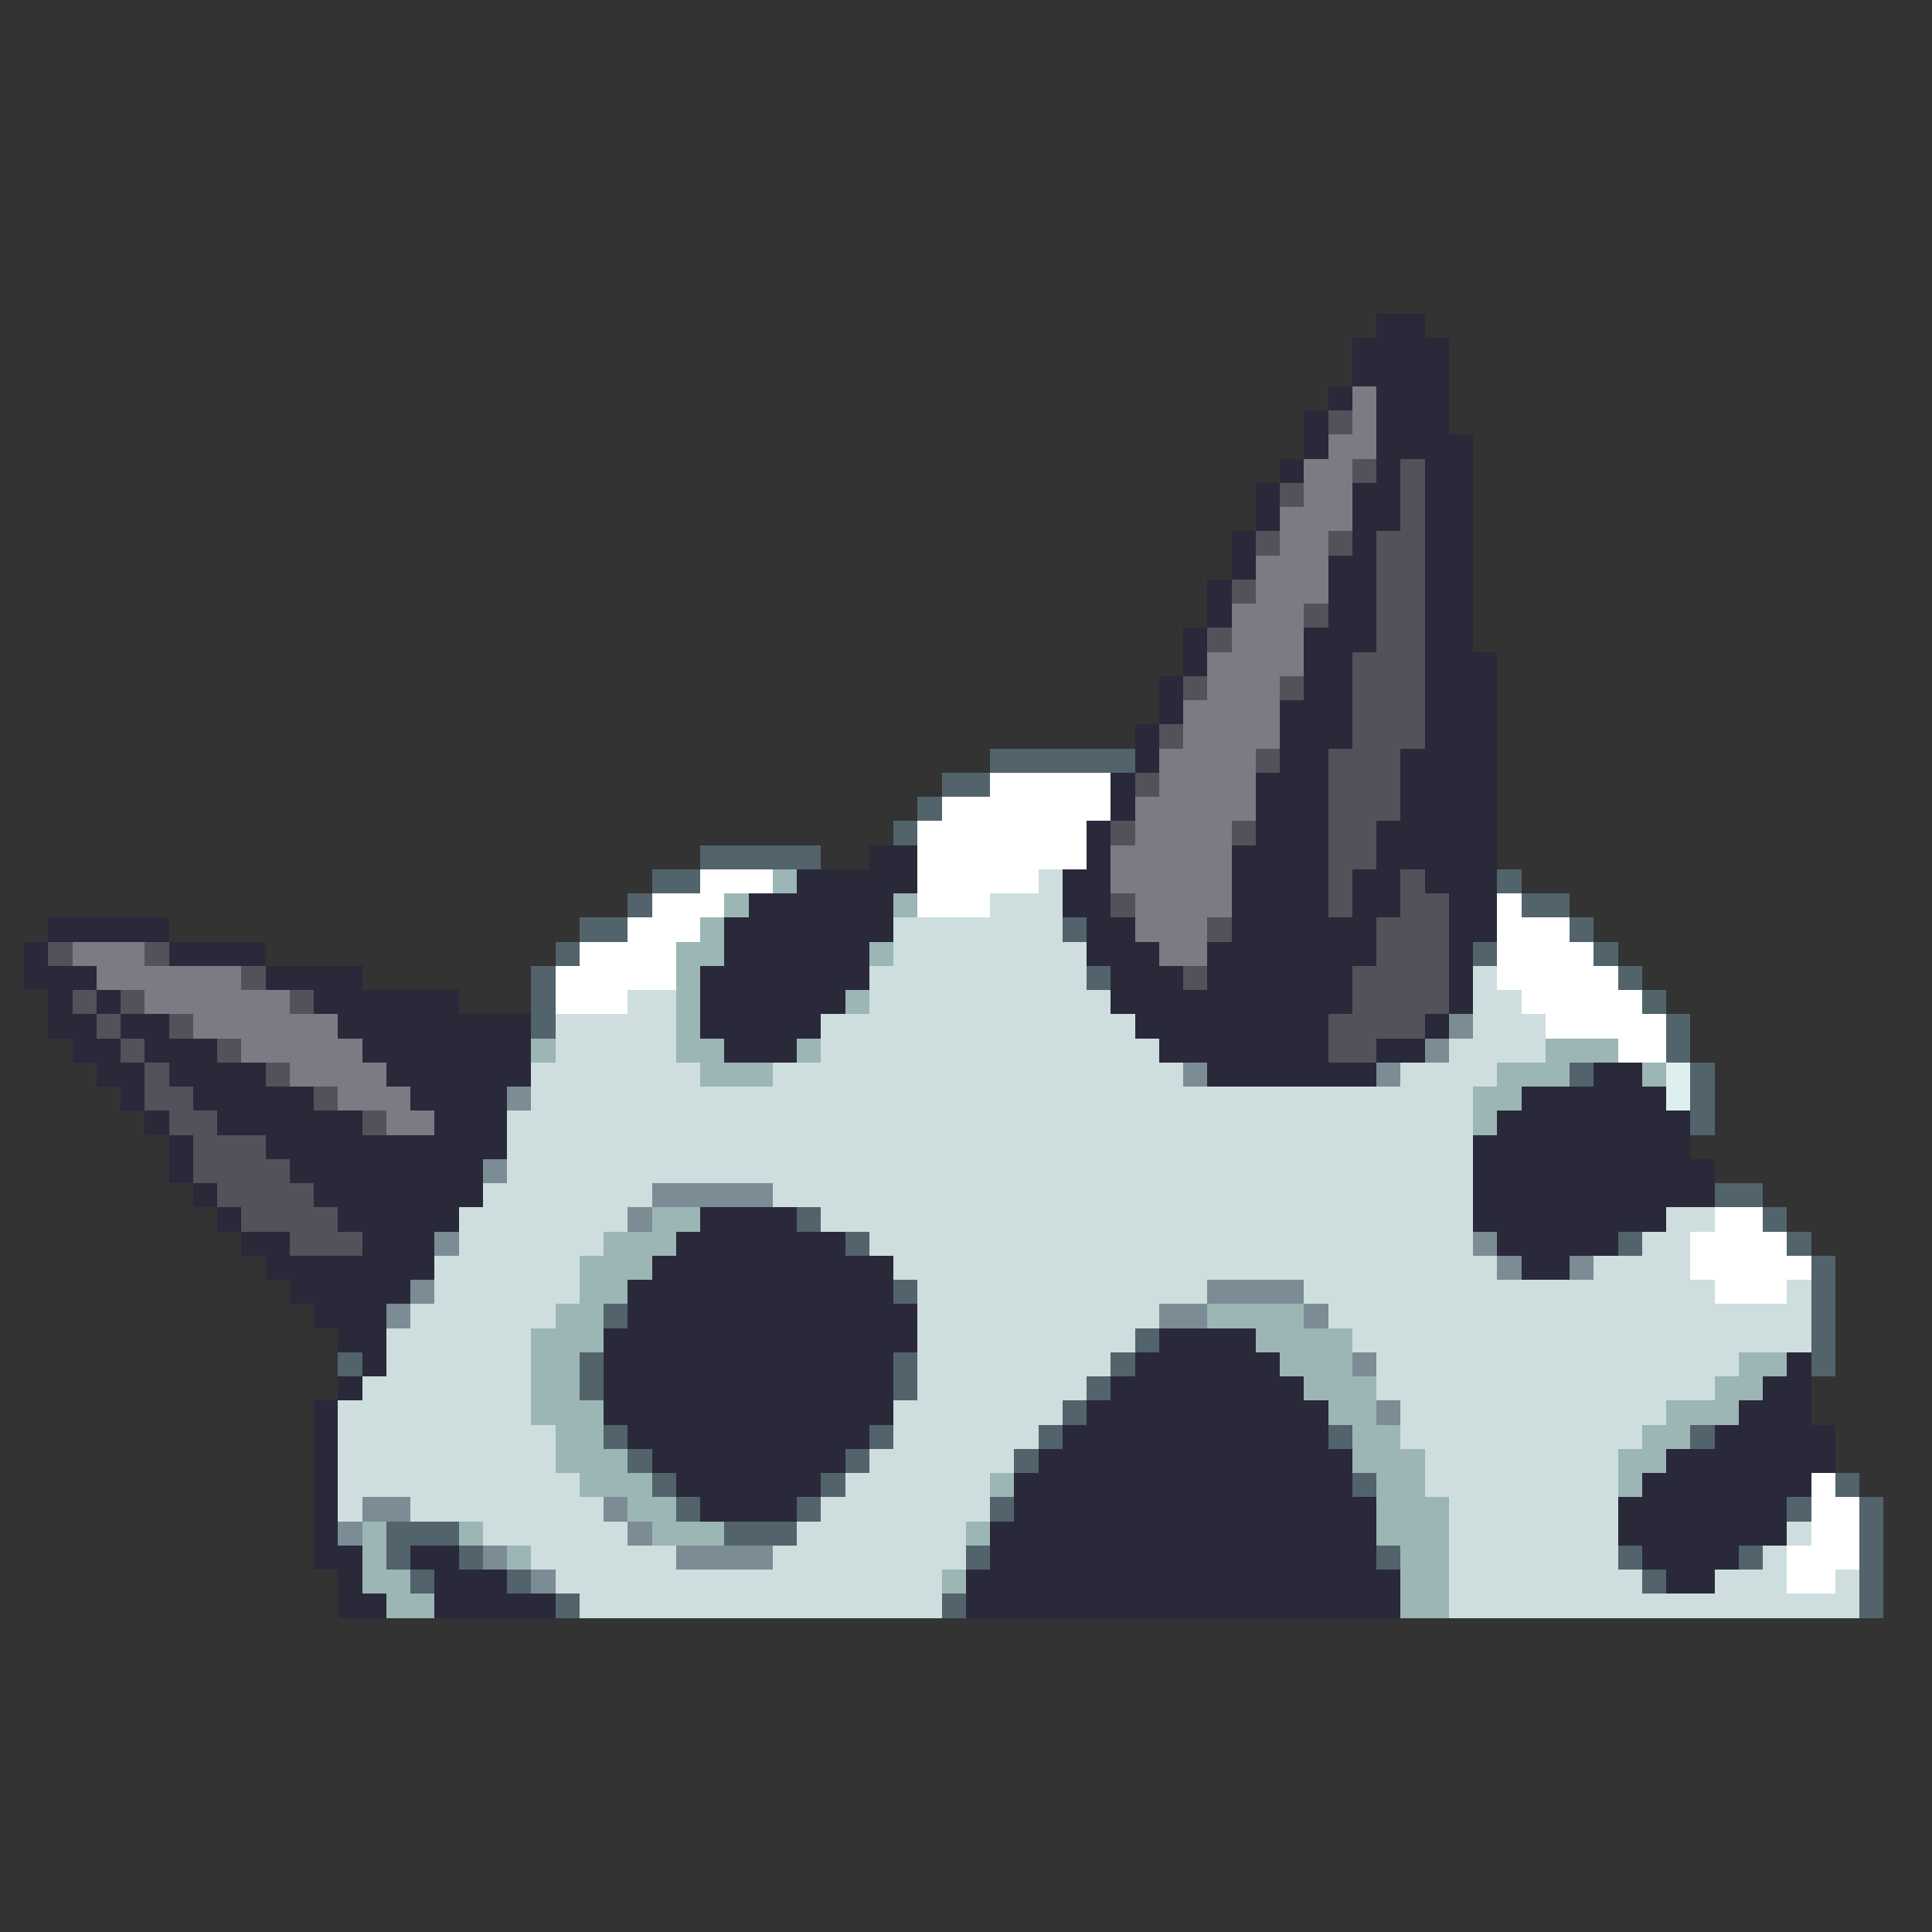 <svg xmlns="http://www.w3.org/2000/svg" viewBox="0 -0.5 80 80" shape-rendering="crispEdges">
<rect x="0" y="-0.5" width="80" height="80" fill="#333333" stroke="none"/>
<path stroke="#29293a" d="M57 13h2M56 14h4M56 15h4M55 16h1M57 16h3M54 17h1M57 17h3M54 18h1M57 18h4M53 19h1M57 19h1M59 19h2M52 20h1M56 20h2M59 20h2M52 21h1M56 21h2M59 21h2M51 22h1M56 22h1M59 22h2M51 23h1M55 23h2M59 23h2M50 24h1M55 24h2M59 24h2M50 25h1M55 25h2M59 25h2M49 26h1M54 26h3M59 26h2M49 27h1M54 27h2M59 27h3M48 28h1M54 28h2M59 28h3M48 29h1M53 29h3M59 29h3M47 30h1M53 30h3M59 30h3M47 31h1M53 31h2M58 31h4M46 32h1M52 32h3M58 32h4M46 33h1M52 33h3M58 33h4M45 34h1M52 34h3M57 34h5M36 35h2M45 35h1M51 35h4M57 35h5M33 36h5M44 36h2M51 36h4M56 36h2M59 36h3M31 37h6M44 37h2M51 37h4M56 37h2M60 37h2M2 38h5M30 38h7M45 38h2M51 38h6M60 38h2M1 39h1M7 39h4M30 39h6M45 39h3M50 39h7M60 39h1M1 40h3M11 40h4M29 40h7M46 40h3M50 40h6M60 40h1M2 41h1M4 41h1M13 41h6M29 41h6M46 41h10M60 41h1M2 42h2M5 42h2M14 42h8M29 42h5M47 42h8M59 42h1M3 43h2M6 43h3M15 43h7M30 43h3M48 43h7M57 43h2M4 44h2M7 44h4M16 44h6M50 44h7M66 44h2M5 45h1M8 45h5M17 45h4M63 45h6M6 46h1M9 46h6M18 46h3M62 46h8M7 47h1M11 47h10M61 47h9M7 48h1M12 48h8M61 48h10M8 49h1M13 49h7M61 49h10M9 50h1M14 50h5M29 50h4M61 50h8M10 51h2M15 51h3M28 51h7M62 51h5M11 52h7M27 52h10M63 52h2M12 53h5M26 53h11M13 54h3M26 54h12M14 55h2M25 55h13M48 55h4M15 56h1M25 56h12M47 56h6M74 56h1M14 57h1M25 57h12M46 57h8M73 57h2M13 58h1M25 58h12M45 58h10M72 58h3M13 59h1M26 59h10M44 59h11M71 59h5M13 60h1M27 60h8M43 60h13M69 60h7M13 61h1M28 61h6M42 61h14M68 61h7M13 62h1M29 62h4M42 62h15M67 62h7M13 63h1M41 63h16M67 63h7M13 64h2M17 64h2M41 64h16M68 64h4M14 65h1M18 65h3M40 65h18M69 65h2M14 66h2M18 66h5M40 66h18" />
<path stroke="#7b7b84" d="M56 16h1M56 17h1M55 18h2M54 19h2M54 20h2M53 21h3M53 22h2M52 23h3M52 24h3M51 25h3M51 26h3M50 27h4M50 28h3M49 29h4M49 30h4M48 31h4M48 32h4M47 33h5M47 34h4M46 35h5M46 36h5M47 37h4M47 38h3M3 39h3M48 39h2M4 40h6M6 41h6M8 42h6M10 43h5M12 44h4M14 45h3M16 46h2" />
<path stroke="#52525a" d="M55 17h1M56 19h1M58 19h1M53 20h1M58 20h1M58 21h1M52 22h1M55 22h1M57 22h2M57 23h2M51 24h1M57 24h2M54 25h1M57 25h2M50 26h1M57 26h2M56 27h3M49 28h1M53 28h1M56 28h3M56 29h3M48 30h1M56 30h3M52 31h1M55 31h3M47 32h1M55 32h3M55 33h3M46 34h1M51 34h1M55 34h2M55 35h2M55 36h1M58 36h1M46 37h1M55 37h1M58 37h2M50 38h1M57 38h3M2 39h1M6 39h1M57 39h3M10 40h1M49 40h1M56 40h4M3 41h1M5 41h1M12 41h1M56 41h4M4 42h1M7 42h1M55 42h4M5 43h1M9 43h1M55 43h2M6 44h1M11 44h1M6 45h2M13 45h1M7 46h2M15 46h1M8 47h3M8 48h4M9 49h4M10 50h4M12 51h3" />
<path stroke="#52636b" d="M41 31h6M39 32h2M38 33h1M37 34h1M29 35h5M27 36h2M62 36h1M26 37h1M63 37h2M24 38h2M44 38h1M65 38h1M23 39h1M61 39h1M66 39h1M22 40h1M45 40h1M67 40h1M22 41h1M68 41h1M22 42h1M69 42h1M69 43h1M65 44h1M70 44h1M70 45h1M70 46h1M71 49h2M33 50h1M73 50h1M35 51h1M67 51h1M74 51h1M75 52h1M37 53h1M75 53h1M25 54h1M75 54h1M47 55h1M75 55h1M14 56h1M24 56h1M37 56h1M46 56h1M75 56h1M24 57h1M37 57h1M45 57h1M44 58h1M25 59h1M36 59h1M43 59h1M55 59h1M70 59h1M26 60h1M35 60h1M42 60h1M27 61h1M34 61h1M56 61h1M76 61h1M28 62h1M33 62h1M41 62h1M74 62h1M77 62h1M16 63h3M30 63h3M77 63h1M16 64h1M19 64h1M40 64h1M57 64h1M67 64h1M72 64h1M77 64h1M17 65h1M21 65h1M68 65h1M77 65h1M23 66h1M39 66h1M77 66h1" />
<path stroke="#ffffff" d="M41 32h5M39 33h7M38 34h7M38 35h7M29 36h3M38 36h5M27 37h3M38 37h3M62 37h1M26 38h3M62 38h3M24 39h4M62 39h4M23 40h5M62 40h5M23 41h3M63 41h5M64 42h5M67 43h2M71 50h2M70 51h4M70 52h5M71 53h3M75 61h1M75 62h2M75 63h2M74 64h3M74 65h2" />
<path stroke="#9cb5b5" d="M32 36h1M30 37h1M37 37h1M29 38h1M28 39h2M36 39h1M28 40h1M28 41h1M35 41h1M28 42h1M22 43h1M28 43h2M33 43h1M64 43h3M29 44h3M62 44h3M68 44h1M61 45h2M61 46h1M27 50h2M25 51h3M24 52h3M24 53h2M23 54h2M50 54h4M22 55h3M52 55h4M22 56h2M53 56h3M72 56h2M22 57h2M54 57h3M71 57h2M22 58h3M55 58h2M69 58h3M23 59h2M56 59h2M68 59h2M23 60h3M56 60h3M67 60h2M24 61h3M41 61h1M57 61h2M67 61h1M26 62h2M57 62h3M15 63h1M19 63h1M27 63h3M40 63h1M57 63h3M15 64h1M21 64h1M58 64h2M15 65h2M39 65h1M58 65h2M16 66h2M58 66h2" />
<path stroke="#cedede" d="M43 36h1M41 37h3M37 38h7M37 39h8M36 40h9M61 40h1M26 41h2M36 41h10M61 41h2M23 42h5M34 42h13M61 42h3M23 43h5M34 43h14M60 43h4M22 44h7M32 44h17M58 44h4M22 45h39M21 46h40M21 47h40M21 48h40M20 49h7M32 49h29M19 50h7M34 50h27M69 50h2M19 51h6M36 51h25M68 51h2M18 52h6M37 52h25M66 52h4M18 53h6M38 53h12M54 53h17M74 53h1M17 54h6M38 54h10M55 54h20M16 55h6M38 55h9M56 55h19M16 56h6M38 56h8M57 56h15M15 57h7M38 57h7M57 57h14M14 58h8M37 58h7M58 58h11M14 59h9M37 59h6M58 59h10M14 60h9M36 60h6M59 60h8M14 61h10M35 61h6M59 61h8M14 62h1M17 62h8M34 62h7M60 62h7M20 63h6M33 63h7M60 63h7M74 63h1M22 64h6M32 64h8M60 64h7M73 64h1M23 65h16M60 65h8M71 65h3M76 65h1M24 66h15M60 66h17" />
<path stroke="#7b8c94" d="M60 42h1M59 43h1M49 44h1M57 44h1M21 45h1M20 48h1M27 49h5M26 50h1M18 51h1M61 51h1M62 52h1M65 52h1M17 53h1M50 53h4M16 54h1M48 54h2M54 54h1M56 56h1M57 58h1M15 62h2M25 62h1M14 63h1M26 63h1M20 64h1M28 64h4M22 65h1" />
<path stroke="#deefef" d="M69 44h1M69 45h1" />
</svg>